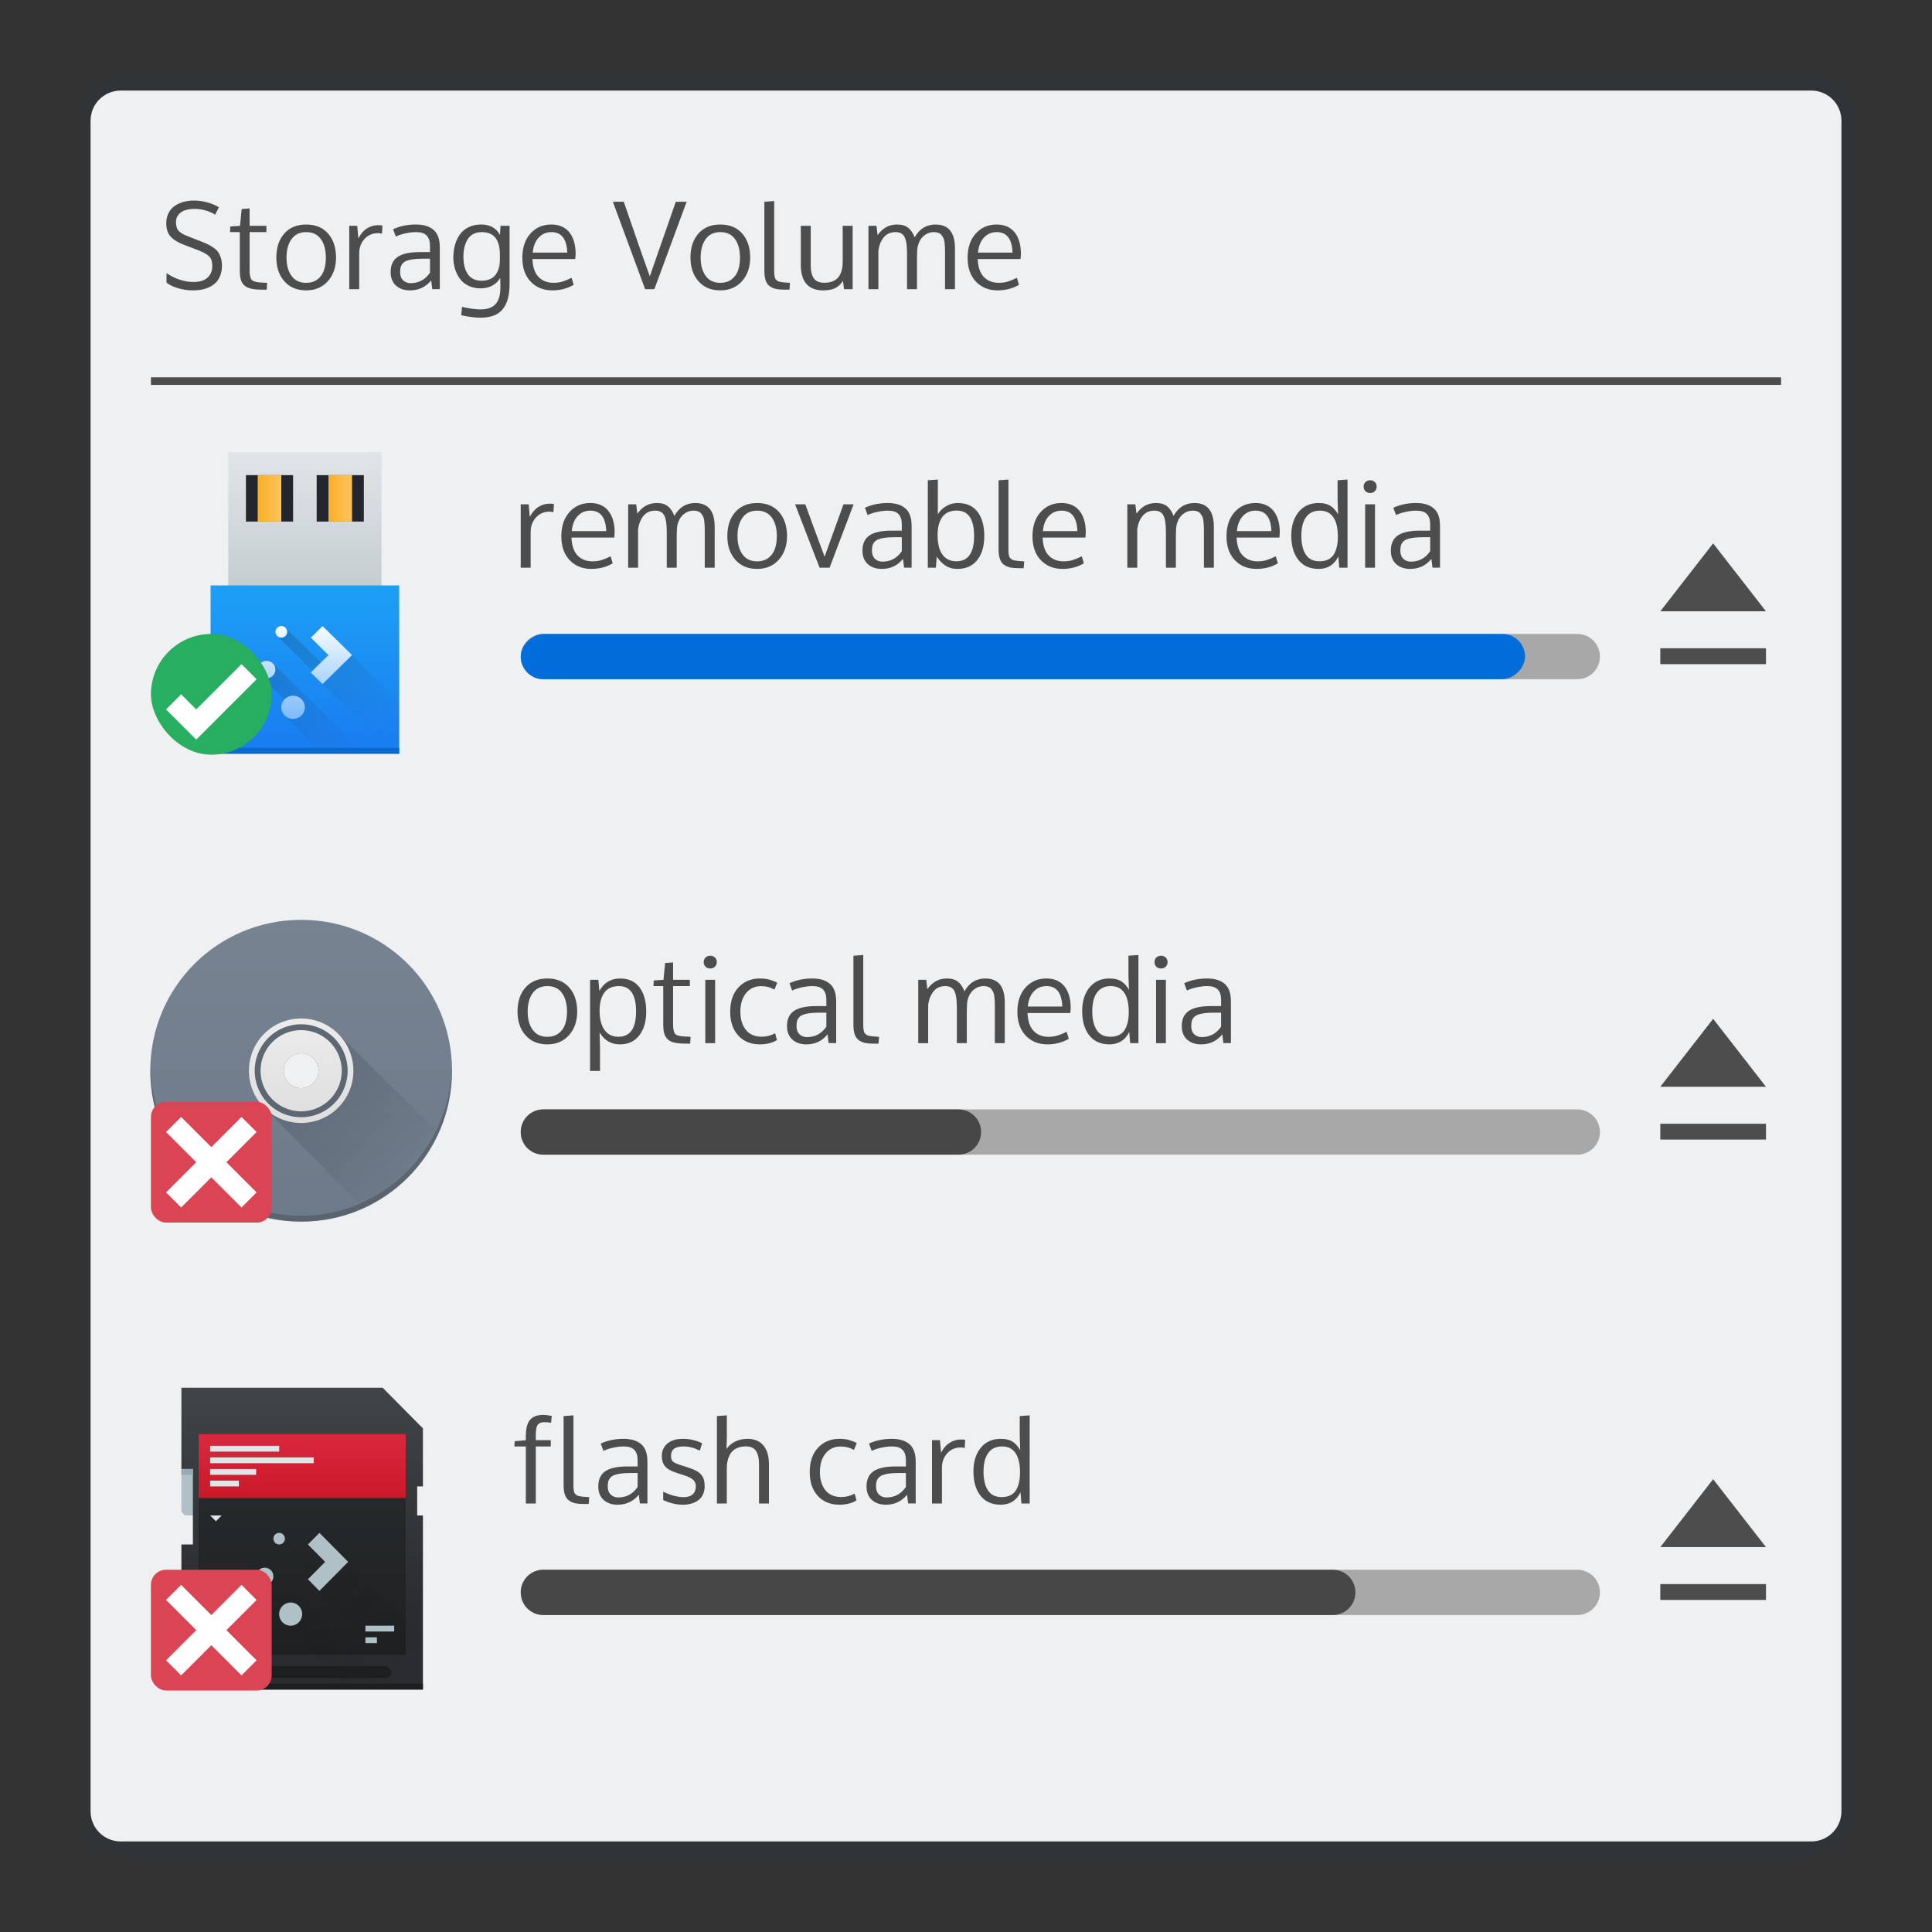 <?xml version="1.0" encoding="UTF-8" standalone="no"?>
<svg
   xmlns:dc="http://purl.org/dc/elements/1.1/"
   xmlns:cc="http://creativecommons.org/ns#"
   xmlns:rdf="http://www.w3.org/1999/02/22-rdf-syntax-ns#"
   xmlns:svg="http://www.w3.org/2000/svg"
   xmlns="http://www.w3.org/2000/svg"
   xmlns:xlink="http://www.w3.org/1999/xlink"
   xmlns:sodipodi="http://sodipodi.sourceforge.net/DTD/sodipodi-0.dtd"
   xmlns:inkscape="http://www.inkscape.org/namespaces/inkscape"
   sodipodi:docname="org.kde.plasma.devicenotifier.svg"
   inkscape:version="1.0.1 (3bc2e813f5, 2020-09-07)"
   version="1.1"
   id="svg2"
   viewBox="0 0 256 256">
  <rect x="0" y="0" width="256" height="256" fill="#333333" stroke="none"/>
  <sodipodi:namedview
     inkscape:document-rotation="0"
     inkscape:current-layer="svg2"
     inkscape:window-maximized="1"
     inkscape:window-y="0"
     inkscape:window-x="0"
     inkscape:cy="114.27366"
     inkscape:cx="69.288995"
     inkscape:zoom="8.1483009"
     showgrid="false"
     id="namedview8"
     inkscape:window-height="1008"
     inkscape:window-width="1920"
     inkscape:pageshadow="2"
     inkscape:pageopacity="0"
     guidetolerance="10"
     gridtolerance="10"
     objecttolerance="10"
     borderopacity="1"
     bordercolor="#666666"
     pagecolor="#ffffff" />
  <defs
     id="defs4">
    <style
       type="text/css"
       id="current-color-scheme">
      .ColorScheme-Text {
        color:#4d4d4d;
      }
      .ColorScheme-Background {
        color:#eff0f1;
      }
      .ColorScheme-Highlight {
        color:#3daee9;
      }
      .ColorScheme-ViewText {
        color:#31363b;
      }
      .ColorScheme-ViewBackground {
        color:#fcfcfc;
      }
      .ColorScheme-ViewHover {
        color:#93cee9;
      }
      .ColorScheme-ViewFocus{
        color:#3daee9;
      }
      .ColorScheme-ButtonText {
        color:#31363b;
      }
      .ColorScheme-ButtonBackground {
        color:#eff0f1;
      }
      .ColorScheme-ButtonHover {
        color:#93cee9;
      }
      .ColorScheme-ButtonFocus{
        color:#3daee9;
      }
      </style>
    <linearGradient
       gradientTransform="matrix(1.027,0,0,1,-394.979,-499.798)"
       gradientUnits="userSpaceOnUse"
       y2="503.798"
       x2="409.571"
       y1="543.798"
       x1="409.571"
       id="linearGradient4158-8"
       xlink:href="#linearGradient4159"
       inkscape:collect="always" />
    <linearGradient
       id="linearGradient4159"
       inkscape:collect="always">
      <stop
         id="stop4161"
         offset="0"
         style="stop-color:#2a2c2f;stop-opacity:1" />
      <stop
         id="stop4163"
         offset="1"
         style="stop-color:#424649;stop-opacity:1" />
    </linearGradient>
    <linearGradient
       inkscape:collect="always"
       xlink:href="#linearGradient4187"
       id="linearGradient4415"
       x1="409.571"
       y1="543.798"
       x2="409.571"
       y2="511.798"
       gradientUnits="userSpaceOnUse" />
    <linearGradient
       inkscape:collect="always"
       id="linearGradient4187">
      <stop
         style="stop-color:#1f2021;stop-opacity:1"
         offset="0"
         id="stop4189" />
      <stop
         style="stop-color:#272b2d;stop-opacity:1"
         offset="1"
         id="stop4191" />
    </linearGradient>
    <linearGradient
       inkscape:collect="always"
       xlink:href="#linearGradient4227-6-3"
       id="linearGradient4521"
       x1="24"
       y1="32"
       x2="48"
       y2="56"
       gradientUnits="userSpaceOnUse" />
    <linearGradient
       id="linearGradient4227-6-3"
       inkscape:collect="always">
      <stop
         id="stop4229-7-5"
         offset="0"
         style="stop-color:#292c2f;stop-opacity:1" />
      <stop
         id="stop4231-53-6"
         offset="1"
         style="stop-color:#000000;stop-opacity:0;" />
    </linearGradient>
    <linearGradient
       inkscape:collect="always"
       xlink:href="#linearGradient4435"
       id="linearGradient4183"
       x1="408.571"
       y1="520.347"
       x2="408.571"
       y2="503.798"
       gradientUnits="userSpaceOnUse" />
    <linearGradient
       id="linearGradient4435"
       inkscape:collect="always">
      <stop
         id="stop4437"
         offset="0"
         style="stop-color:#c61423;stop-opacity:1" />
      <stop
         id="stop4439"
         offset="1"
         style="stop-color:#dc2b41;stop-opacity:1" />
    </linearGradient>
    <linearGradient
       y2="506.798"
       x2="409.571"
       y1="540.798"
       x1="409.571"
       gradientTransform="matrix(1.529,0,0,1.529,-592.821,-769.103)"
       gradientUnits="userSpaceOnUse"
       id="linearGradient3834"
       xlink:href="#linearGradient4300-7"
       inkscape:collect="always" />
    <linearGradient
       id="linearGradient4300-7"
       inkscape:collect="always">
      <stop
         id="stop4302-2"
         offset="0"
         style="stop-color:#6c7a89;stop-opacity:1" />
      <stop
         id="stop4304-4"
         offset="1"
         style="stop-color:#768492;stop-opacity:1" />
    </linearGradient>
    <linearGradient
       gradientTransform="matrix(1.3,0,0,1.3,-499.097,-648.937)"
       gradientUnits="userSpaceOnUse"
       y2="537.798"
       x2="422.571"
       y1="523.798"
       x1="408.572"
       id="linearGradient4372"
       xlink:href="#linearGradient4227-6-3"
       inkscape:collect="always" />
    <linearGradient
       y2="506.798"
       x2="409.571"
       y1="540.798"
       x1="409.571"
       gradientTransform="matrix(0.529,0,0,0.529,-184.303,-245.305)"
       gradientUnits="userSpaceOnUse"
       id="linearGradient3862"
       xlink:href="#linearGradient4351-8"
       inkscape:collect="always" />
    <linearGradient
       id="linearGradient4351-8"
       inkscape:collect="always">
      <stop
         id="stop4353-5"
         offset="0"
         style="stop-color:#dedede;stop-opacity:1" />
      <stop
         id="stop4355-8"
         offset="1"
         style="stop-color:#ececec;stop-opacity:1" />
    </linearGradient>
    <linearGradient
       inkscape:collect="always"
       xlink:href="#linearGradient4303-7-6"
       id="linearGradient4319"
       gradientUnits="userSpaceOnUse"
       gradientTransform="matrix(0.636,0,0,1,144.251,-31)"
       x1="416.96"
       y1="551.798"
       x2="416.96"
       y2="528.798" />
    <linearGradient
       id="linearGradient4303-7-6"
       inkscape:collect="always">
      <stop
         id="stop4305-0-1"
         offset="0"
         style="stop-color:#c6cdd1;stop-opacity:1" />
      <stop
         id="stop4307-6-6"
         offset="1"
         style="stop-color:#e0e5e7;stop-opacity:1" />
    </linearGradient>
    <linearGradient
       gradientTransform="matrix(0.783,0,0,1,83.254,-8)"
       gradientUnits="userSpaceOnUse"
       y2="505.798"
       x2="416.96"
       y1="557.798"
       x1="416.96"
       id="linearGradient4158"
       xlink:href="#linearGradient4143"
       inkscape:collect="always" />
    <linearGradient
       inkscape:collect="always"
       id="linearGradient4143">
      <stop
         style="stop-color:#197cf1;stop-opacity:1"
         offset="0"
         id="stop4145" />
      <stop
         style="stop-color:#20bcfa;stop-opacity:1"
         offset="1"
         id="stop4147" />
    </linearGradient>
    <linearGradient
       inkscape:collect="always"
       xlink:href="#linearGradient4400"
       id="linearGradient4231"
       x1="14"
       y1="14"
       x2="34"
       y2="34"
       gradientUnits="userSpaceOnUse"
       gradientTransform="translate(10,22)" />
    <linearGradient
       inkscape:collect="always"
       id="linearGradient4400">
      <stop
         style="stop-color:#020303;stop-opacity:1"
         offset="0"
         id="stop4402" />
      <stop
         style="stop-color:#424649;stop-opacity:0"
         offset="1"
         id="stop4404" />
    </linearGradient>
    <linearGradient
       inkscape:collect="always"
       xlink:href="#linearGradient4290"
       id="linearGradient4301"
       x1="32"
       y1="52"
       x2="32"
       y2="36"
       gradientUnits="userSpaceOnUse" />
    <linearGradient
       id="linearGradient4290"
       inkscape:collect="always">
      <stop
         id="stop4292"
         offset="0"
         style="stop-color:#7cbaf8;stop-opacity:1" />
      <stop
         id="stop4294"
         offset="1"
         style="stop-color:#f4fcff;stop-opacity:1" />
    </linearGradient>
    <linearGradient
       inkscape:collect="always"
       xlink:href="#linearGradient4143-8"
       id="linearGradient4371"
       x1="398.571"
       y1="521.798"
       x2="400.571"
       y2="521.798"
       gradientUnits="userSpaceOnUse"
       gradientTransform="matrix(2,0,0,2,-396.571,-537.798)" />
    <linearGradient
       id="linearGradient4143-8"
       inkscape:collect="always">
      <stop
         id="stop4145-7"
         offset="0"
         style="stop-color:#faae2a;stop-opacity:1" />
      <stop
         id="stop4147-4"
         offset="1"
         style="stop-color:#ffc35a;stop-opacity:1" />
    </linearGradient>
    <linearGradient
       inkscape:collect="always"
       xlink:href="#linearGradient4143-8"
       id="linearGradient4375"
       gradientUnits="userSpaceOnUse"
       x1="398.571"
       y1="521.798"
       x2="400.571"
       y2="521.798"
       gradientTransform="matrix(2,0,0,2,-384.571,-537.798)" />
  </defs>
  <path
     id="rect4240"
     class="ColorScheme-ButtonText"
     d="m 16,10 224,0 c 3.324,0 6,2.676 6,6 l 0,224 c 0,3.324 -2.676,6 -6,6 l -224,0 c -3.324,0 -6,-2.676 -6,-6 L 10,16 c 0,-3.324 2.676,-6 6,-6 z"
     style="fill:currentColor;fill-opacity:0.5;stroke:none" />
  <path
     id="rect4238"
     class="ColorScheme-Background"
     d="m 16,12 224,0 c 2.216,0 4,1.784 4,4 l 0,224 c 0,2.216 -1.784,4 -4,4 l -224,0 c -2.216,0 -4,-1.784 -4,-4 L 12,16 c 0,-2.216 1.784,-4 4,-4 z"
     style="fill:currentColor;fill-opacity:1;stroke:none" />
  <path
     id="path5350"
     d="m 25.713,26.576 c -0.497,0 -0.96,0.057 -1.389,0.174 -0.428,0.116 -0.817,0.293 -1.166,0.531 -0.349,0.233 -0.623,0.549 -0.824,0.945 -0.201,0.397 -0.303,0.85 -0.303,1.363 0,0.746 0.194,1.333 0.58,1.762 0.386,0.423 0.971,0.784 1.754,1.08 l 1.889,0.721 c 0.741,0.286 1.236,0.569 1.49,0.85 0.259,0.275 0.389,0.691 0.389,1.246 0,0.481 -0.115,0.885 -0.348,1.213 -0.227,0.323 -0.524,0.556 -0.889,0.699 -0.365,0.138 -0.788,0.207 -1.27,0.207 -0.592,0 -1.21,-0.107 -1.85,-0.318 -0.635,-0.212 -1.205,-0.5 -1.713,-0.865 l 0,1.254 c 0.328,0.291 0.821,0.537 1.482,0.738 0.661,0.201 1.346,0.301 2.055,0.301 0.397,0 0.773,-0.035 1.127,-0.104 0.36,-0.069 0.706,-0.181 1.039,-0.34 0.333,-0.164 0.619,-0.368 0.857,-0.611 0.238,-0.243 0.429,-0.555 0.572,-0.936 0.143,-0.381 0.213,-0.811 0.213,-1.287 0,-0.386 -0.047,-0.73 -0.143,-1.031 -0.095,-0.302 -0.215,-0.555 -0.357,-0.762 -0.143,-0.206 -0.345,-0.398 -0.609,-0.578 -0.259,-0.185 -0.511,-0.337 -0.754,-0.453 -0.238,-0.116 -0.549,-0.248 -0.93,-0.396 L 24.793,31.264 c -0.555,-0.217 -0.941,-0.454 -1.158,-0.713 -0.212,-0.264 -0.318,-0.64 -0.318,-1.127 0,-0.397 0.117,-0.73 0.35,-1 0.233,-0.27 0.526,-0.459 0.881,-0.57 0.354,-0.116 0.76,-0.176 1.215,-0.176 0.492,0 0.983,0.07 1.475,0.207 0.497,0.138 0.918,0.324 1.262,0.562 l 0.508,-0.982 C 28.551,27.184 28.033,26.966 27.451,26.812 26.875,26.654 26.295,26.576 25.713,26.576 Z m 76.871,0.062 -1.301,0.096 0,9.18 c 0,0.503 0.058,0.921 0.174,1.254 0.116,0.328 0.296,0.579 0.539,0.754 0.243,0.175 0.519,0.296 0.826,0.365 0.312,0.063 0.698,0.096 1.158,0.096 l 0.627,0 0.07,-0.906 -0.357,-0.023 c -0.227,-0.016 -0.404,-0.028 -0.531,-0.039 -0.127,-0.016 -0.264,-0.038 -0.412,-0.064 -0.143,-0.032 -0.252,-0.067 -0.326,-0.109 -0.069,-0.048 -0.139,-0.107 -0.213,-0.176 -0.074,-0.069 -0.128,-0.156 -0.16,-0.262 -0.026,-0.106 -0.049,-0.228 -0.07,-0.365 -0.016,-0.138 -0.023,-0.304 -0.023,-0.5 l 0,-9.299 z m -21.377,0.096 4.277,11.584 1.223,0 4.275,-11.584 -1.436,0 c -0.164,0.465 -0.667,1.909 -1.508,4.332 -0.836,2.417 -1.481,4.267 -1.936,5.547 C 85.754,35.645 85.386,34.613 85,33.518 84.619,32.417 84.196,31.195 83.73,29.852 83.265,28.503 82.906,27.464 82.652,26.734 l -1.445,0 z m -48.131,0.889 -1.055,0.078 -0.215,2.223 -1.293,0.088 -0.031,0.744 1.293,0 0,5.047 c 0,0.513 0.045,0.929 0.135,1.246 0.09,0.317 0.252,0.579 0.484,0.785 0.238,0.206 0.544,0.35 0.92,0.43 0.376,0.079 0.868,0.119 1.477,0.119 l 0.547,0 0.064,-0.906 -0.668,-0.031 C 34.031,37.419 33.58,37.309 33.379,37.113 33.178,36.912 33.076,36.475 33.076,35.803 l 0,-5.047 2.223,0 0,-0.832 -2.223,0 0,-2.301 z m 7.49,2.127 c -1.233,0 -2.201,0.401 -2.904,1.205 -0.698,0.799 -1.047,1.857 -1.047,3.174 0,1.285 0.356,2.333 1.064,3.143 0.709,0.804 1.67,1.205 2.887,1.205 1.19,0 2.148,-0.404 2.873,-1.213 0.725,-0.815 1.086,-1.86 1.086,-3.135 0,-1.317 -0.349,-2.375 -1.047,-3.174 -0.698,-0.804 -1.669,-1.205 -2.912,-1.205 z m 14.553,0 c -1.121,0 -2.132,0.207 -3.031,0.625 l 0.357,0.969 c 0.386,-0.185 0.824,-0.327 1.316,-0.428 0.492,-0.106 0.952,-0.16 1.381,-0.16 0.635,0 1.098,0.152 1.389,0.453 0.296,0.302 0.445,0.759 0.445,1.373 l 0,0.824 -1.342,0 c -1.349,0 -2.332,0.214 -2.951,0.643 -0.614,0.423 -0.922,1.09 -0.922,2 0,0.762 0.234,1.357 0.699,1.785 0.471,0.428 1.093,0.643 1.865,0.643 1.153,0 2.089,-0.441 2.809,-1.324 l 0.143,1.158 1,0 0,-5.539 c 0,-1.069 -0.276,-1.838 -0.826,-2.309 -0.545,-0.476 -1.322,-0.713 -2.332,-0.713 z m 8.648,0 c -0.624,0 -1.177,0.115 -1.658,0.348 -0.481,0.227 -0.867,0.546 -1.158,0.953 -0.291,0.407 -0.51,0.87 -0.658,1.389 -0.148,0.513 -0.223,1.071 -0.223,1.674 10e-7,0.529 0.072,1.032 0.215,1.508 0.148,0.476 0.362,0.909 0.643,1.301 0.28,0.391 0.656,0.703 1.127,0.936 0.476,0.233 1.012,0.35 1.609,0.35 0.619,0 1.149,-0.124 1.588,-0.373 0.444,-0.249 0.788,-0.59 1.031,-1.023 l 0.023,0.984 0,0.23 c 0,1.053 -0.217,1.812 -0.65,2.277 -0.428,0.466 -1.093,0.697 -1.992,0.697 -0.661,0 -1.475,-0.114 -2.443,-0.342 l -0.104,1.111 c 0.952,0.217 1.801,0.326 2.547,0.326 1.37,0 2.353,-0.376 2.951,-1.127 0.603,-0.746 0.906,-1.851 0.906,-3.316 l 0,-7.729 -1.199,0 -0.078,1.205 c -0.503,-0.92 -1.329,-1.379 -2.477,-1.379 z m 9.268,0 c -1.111,0 -2.027,0.399 -2.746,1.197 -0.719,0.799 -1.078,1.869 -1.078,3.213 -10e-7,1.328 0.368,2.381 1.104,3.158 0.735,0.772 1.691,1.158 2.871,1.158 1.058,0 2.002,-0.246 2.832,-0.738 l -0.277,-0.928 c -0.444,0.222 -0.845,0.389 -1.205,0.5 -0.36,0.111 -0.76,0.166 -1.199,0.166 -0.809,0 -1.464,-0.256 -1.967,-0.77 -0.503,-0.518 -0.776,-1.31 -0.818,-2.379 l 5.674,0 0.049,-0.668 c 0,-1.227 -0.279,-2.183 -0.834,-2.871 -0.55,-0.693 -1.352,-1.039 -2.404,-1.039 z m 22.408,0 c -1.233,0 -2.201,0.401 -2.904,1.205 -0.698,0.799 -1.049,1.857 -1.049,3.174 0,1.285 0.356,2.333 1.064,3.143 0.709,0.804 1.672,1.205 2.889,1.205 1.19,0 2.146,-0.404 2.871,-1.213 0.725,-0.815 1.088,-1.86 1.088,-3.135 0,-1.317 -0.351,-2.375 -1.049,-3.174 -0.698,-0.804 -1.667,-1.205 -2.91,-1.205 z m 23.43,0 c -1.074,0 -1.935,0.471 -2.586,1.412 l -0.152,-1.238 -1.062,0 0,8.395 1.316,0 0,-5.117 c 0.111,-0.735 0.355,-1.325 0.73,-1.77 0.381,-0.45 0.894,-0.676 1.539,-0.676 0.587,0 0.99,0.221 1.207,0.66 0.217,0.434 0.324,1.163 0.324,2.189 l 0,4.713 1.318,0 0,-4.309 c 0.016,-0.73 0.044,-1.166 0.086,-1.309 0.143,-0.629 0.414,-1.112 0.811,-1.445 0.397,-0.333 0.85,-0.5 1.357,-0.5 0.227,0 0.424,0.035 0.594,0.104 0.175,0.063 0.312,0.165 0.412,0.303 0.106,0.138 0.19,0.277 0.254,0.42 0.064,0.138 0.11,0.319 0.137,0.547 0.026,0.227 0.042,0.421 0.047,0.58 0.011,0.153 0.016,0.357 0.016,0.611 l 0,4.998 1.316,0 0,-5.412 c 0,-2.105 -0.856,-3.156 -2.57,-3.156 -1.217,0 -2.14,0.568 -2.77,1.705 -0.196,-0.534 -0.472,-0.952 -0.832,-1.254 -0.36,-0.302 -0.857,-0.451 -1.492,-0.451 z m 13.164,0 c -1.111,0 -2.027,0.399 -2.746,1.197 -0.719,0.799 -1.078,1.869 -1.078,3.213 0,1.328 0.366,2.381 1.102,3.158 0.735,0.772 1.693,1.158 2.873,1.158 1.058,0 2.002,-0.246 2.832,-0.738 l -0.277,-0.928 c -0.444,0.222 -0.845,0.389 -1.205,0.5 -0.36,0.111 -0.76,0.166 -1.199,0.166 -0.809,0 -1.464,-0.256 -1.967,-0.77 -0.502,-0.518 -0.776,-1.31 -0.818,-2.379 l 5.674,0 0.047,-0.668 c 0,-1.227 -0.277,-2.183 -0.832,-2.871 -0.55,-0.693 -1.352,-1.039 -2.404,-1.039 z m -81.949,0.086 c -0.508,0 -0.991,0.144 -1.451,0.43 -0.455,0.28 -0.841,0.721 -1.158,1.324 l -0.143,-1.666 -1.057,0 0,8.395 1.318,0 0,-4.752 c 0,-0.746 0.232,-1.378 0.697,-1.896 0.471,-0.518 1.066,-0.777 1.785,-0.777 0.148,0 0.327,0.02 0.539,0.062 l 0.057,-1.078 c -0.153,-0.026 -0.35,-0.041 -0.588,-0.041 z m 56.02,0.088 0,5.125 c 0,1.137 0.247,1.996 0.744,2.572 0.503,0.571 1.242,0.855 2.215,0.855 0.688,0 1.23,-0.102 1.627,-0.309 0.402,-0.212 0.738,-0.53 1.008,-0.953 l 0.135,1.104 1.143,0 0,-8.395 -1.318,0 0,4.713 c 0,0.333 -0.023,0.637 -0.07,0.912 -0.048,0.275 -0.13,0.534 -0.246,0.777 -0.116,0.243 -0.268,0.447 -0.453,0.611 -0.18,0.164 -0.412,0.293 -0.697,0.389 -0.28,0.095 -0.604,0.143 -0.969,0.143 -0.645,0 -1.108,-0.192 -1.389,-0.578 -0.275,-0.386 -0.412,-0.953 -0.412,-1.699 l 0,-5.268 -1.316,0 z m -65.541,0.832 c 0.862,0 1.514,0.311 1.953,0.93 0.439,0.614 0.658,1.433 0.658,2.459 0,0.656 -0.09,1.231 -0.27,1.723 -0.18,0.487 -0.471,0.878 -0.873,1.174 -0.397,0.291 -0.887,0.436 -1.469,0.436 -0.846,0 -1.491,-0.306 -1.936,-0.92 -0.444,-0.614 -0.666,-1.42 -0.666,-2.42 0,-1.021 0.222,-1.838 0.666,-2.451 0.444,-0.619 1.089,-0.93 1.936,-0.93 z m 23.266,0 c 1.603,0 2.402,0.99 2.402,2.969 l 0,0.705 c 0,0.381 -0.042,0.731 -0.127,1.049 -0.085,0.317 -0.219,0.611 -0.404,0.881 -0.18,0.264 -0.431,0.469 -0.754,0.617 -0.323,0.148 -0.704,0.223 -1.143,0.223 -0.444,0 -0.83,-0.09 -1.158,-0.27 -0.323,-0.18 -0.572,-0.424 -0.746,-0.73 -0.175,-0.312 -0.302,-0.646 -0.381,-1 -0.079,-0.354 -0.119,-0.738 -0.119,-1.15 0,-0.434 0.04,-0.835 0.119,-1.205 0.085,-0.376 0.214,-0.724 0.389,-1.047 0.18,-0.323 0.431,-0.577 0.754,-0.762 0.328,-0.185 0.718,-0.279 1.168,-0.279 z m 9.234,0 c 1.333,0 2.032,0.906 2.096,2.715 l -4.57,0 c 0.074,-0.836 0.333,-1.498 0.777,-1.984 0.45,-0.487 1.015,-0.73 1.697,-0.73 z m 22.377,0 c 0.862,0 1.512,0.311 1.951,0.93 0.439,0.614 0.658,1.433 0.658,2.459 0,0.656 -0.09,1.231 -0.27,1.723 -0.18,0.487 -0.471,0.878 -0.873,1.174 -0.397,0.291 -0.885,0.436 -1.467,0.436 -0.846,0 -1.493,-0.306 -1.938,-0.92 -0.444,-0.614 -0.666,-1.42 -0.666,-2.42 0,-1.021 0.222,-1.838 0.666,-2.451 0.444,-0.619 1.091,-0.93 1.938,-0.93 z m 36.625,0 c 1.333,0 2.032,0.906 2.096,2.715 l -4.572,0 c 0.074,-0.836 0.335,-1.498 0.779,-1.984 0.45,-0.487 1.015,-0.73 1.697,-0.73 z m -76.1,3.523 1.008,0 0,1.85 c -0.629,0.926 -1.488,1.389 -2.572,1.389 -0.397,0 -0.728,-0.127 -0.992,-0.381 -0.264,-0.254 -0.396,-0.615 -0.396,-1.08 0,-0.259 0.025,-0.476 0.072,-0.65 0.048,-0.18 0.135,-0.344 0.262,-0.492 0.127,-0.153 0.301,-0.273 0.523,-0.357 0.222,-0.09 0.506,-0.157 0.85,-0.205 0.344,-0.048 0.759,-0.072 1.246,-0.072 z M 20,50 l 0,1 216,0 0,-1 -216,0 z m 104.271,13.543 -1.332,0.096 0,11.584 1.07,0 0.119,-1.475 c 0.286,0.471 0.656,0.862 1.111,1.174 0.455,0.307 0.992,0.461 1.611,0.461 1.148,0 2.027,-0.393 2.641,-1.176 0.619,-0.783 0.93,-1.841 0.93,-3.174 0,-1.354 -0.296,-2.422 -0.889,-3.205 -0.592,-0.783 -1.466,-1.174 -2.619,-1.174 -0.566,0 -1.076,0.135 -1.531,0.404 -0.45,0.264 -0.823,0.621 -1.119,1.07 l 0.008,-1.459 0,-3.127 z m 9.348,0 -1.301,0.096 0,9.18 c 0,0.503 0.057,0.921 0.174,1.254 0.116,0.328 0.296,0.579 0.539,0.754 0.243,0.175 0.519,0.296 0.826,0.365 0.312,0.063 0.698,0.096 1.158,0.096 l 0.627,0 0.07,-0.904 -0.355,-0.025 c -0.227,-0.016 -0.406,-0.028 -0.533,-0.039 -0.127,-0.016 -0.264,-0.036 -0.412,-0.062 -0.143,-0.032 -0.25,-0.069 -0.324,-0.111 -0.069,-0.048 -0.141,-0.107 -0.215,-0.176 -0.074,-0.069 -0.126,-0.156 -0.158,-0.262 -0.026,-0.106 -0.051,-0.228 -0.072,-0.365 -0.016,-0.138 -0.023,-0.302 -0.023,-0.498 l 0,-9.301 z m 44.934,0 -1.316,0.096 0,2.611 0.062,1.912 c -0.127,-0.233 -0.261,-0.432 -0.404,-0.596 -0.138,-0.169 -0.307,-0.326 -0.508,-0.469 -0.201,-0.148 -0.442,-0.258 -0.723,-0.332 -0.28,-0.074 -0.597,-0.111 -0.951,-0.111 -1.111,0 -1.992,0.396 -2.643,1.189 -0.645,0.793 -0.969,1.834 -0.969,3.119 0,1.354 0.313,2.43 0.938,3.229 0.629,0.793 1.523,1.191 2.682,1.191 1.201,0 2.072,-0.548 2.617,-1.643 l 0.119,1.482 1.096,0 0,-11.68 z m 3,0.096 c -0.254,0 -0.463,0.08 -0.627,0.238 -0.159,0.153 -0.238,0.355 -0.238,0.604 0,0.249 0.08,0.451 0.238,0.609 0.164,0.159 0.373,0.238 0.627,0.238 0.249,0 0.453,-0.08 0.617,-0.238 0.164,-0.159 0.246,-0.361 0.246,-0.609 0,-0.249 -0.082,-0.45 -0.246,-0.604 -0.159,-0.159 -0.363,-0.238 -0.617,-0.238 z M 78.205,66.654 c -1.111,0 -2.027,0.399 -2.746,1.197 -0.719,0.799 -1.08,1.871 -1.08,3.215 0,1.328 0.368,2.379 1.104,3.156 0.735,0.772 1.693,1.16 2.873,1.16 1.058,0 2.002,-0.246 2.832,-0.738 l -0.277,-0.93 c -0.444,0.222 -0.847,0.389 -1.207,0.5 -0.36,0.111 -0.758,0.168 -1.197,0.168 -0.809,0 -1.466,-0.256 -1.969,-0.77 -0.503,-0.518 -0.774,-1.312 -0.816,-2.381 l 5.674,0 0.047,-0.666 c 0,-1.227 -0.279,-2.185 -0.834,-2.873 -0.55,-0.693 -1.35,-1.039 -2.402,-1.039 z m 8.83,0 c -1.074,0 -1.935,0.471 -2.586,1.412 l -0.15,-1.238 -1.064,0 0,8.395 1.316,0 0,-5.117 c 0.111,-0.735 0.355,-1.325 0.73,-1.77 0.381,-0.45 0.894,-0.674 1.539,-0.674 0.587,0 0.99,0.219 1.207,0.658 0.217,0.434 0.324,1.163 0.324,2.189 l 0,4.713 1.318,0 0,-4.309 c 0.016,-0.73 0.044,-1.166 0.086,-1.309 0.143,-0.629 0.414,-1.11 0.811,-1.443 0.397,-0.333 0.85,-0.5 1.357,-0.5 0.227,0 0.424,0.035 0.594,0.104 0.175,0.063 0.312,0.163 0.412,0.301 0.106,0.138 0.19,0.277 0.254,0.42 0.063,0.138 0.11,0.321 0.137,0.549 0.026,0.227 0.042,0.419 0.047,0.578 0.011,0.153 0.016,0.357 0.016,0.611 l 0,4.998 1.316,0 0,-5.41 c 0,-2.105 -0.856,-3.158 -2.57,-3.158 -1.217,0 -2.14,0.568 -2.77,1.705 -0.196,-0.534 -0.472,-0.952 -0.832,-1.254 -0.36,-0.302 -0.857,-0.451 -1.492,-0.451 z m 13.291,0 c -1.232,0 -2.201,0.401 -2.904,1.205 -0.698,0.799 -1.047,1.857 -1.047,3.174 0,1.285 0.354,2.333 1.062,3.143 0.709,0.804 1.672,1.207 2.889,1.207 1.19,0 2.146,-0.406 2.871,-1.215 0.725,-0.815 1.088,-1.86 1.088,-3.135 0,-1.317 -0.349,-2.375 -1.047,-3.174 -0.698,-0.804 -1.669,-1.205 -2.912,-1.205 z m 17.312,0 c -1.121,0 -2.132,0.209 -3.031,0.627 l 0.357,0.967 c 0.386,-0.185 0.824,-0.327 1.316,-0.428 0.492,-0.106 0.952,-0.158 1.381,-0.158 0.635,0 1.098,0.15 1.389,0.451 0.296,0.302 0.445,0.759 0.445,1.373 l 0,0.826 -1.342,0 c -1.349,0 -2.332,0.214 -2.951,0.643 -0.614,0.423 -0.92,1.088 -0.92,1.998 0,0.762 0.232,1.357 0.697,1.785 0.471,0.428 1.093,0.645 1.865,0.645 1.153,0 2.089,-0.443 2.809,-1.326 l 0.143,1.158 1,0 0,-5.537 c -1e-5,-1.069 -0.274,-1.84 -0.824,-2.311 -0.545,-0.476 -1.324,-0.713 -2.334,-0.713 z m 22.994,0 c -1.111,0 -2.025,0.399 -2.744,1.197 -0.719,0.799 -1.08,1.871 -1.08,3.215 0,1.328 0.368,2.379 1.104,3.156 0.735,0.772 1.691,1.16 2.871,1.16 1.058,0 2.003,-0.246 2.834,-0.738 l -0.277,-0.93 c -0.444,0.222 -0.847,0.389 -1.207,0.5 -0.36,0.111 -0.758,0.168 -1.197,0.168 -0.809,0 -1.466,-0.256 -1.969,-0.77 -0.503,-0.518 -0.774,-1.312 -0.816,-2.381 l 5.672,0 0.049,-0.666 c 0,-1.227 -0.279,-2.185 -0.834,-2.873 -0.55,-0.693 -1.352,-1.039 -2.404,-1.039 z m 12.545,0 c -1.074,0 -1.935,0.471 -2.586,1.412 l -0.15,-1.238 -1.064,0 0,8.395 1.316,0 0,-5.117 c 0.111,-0.735 0.355,-1.325 0.73,-1.77 0.381,-0.45 0.894,-0.674 1.539,-0.674 0.587,0 0.99,0.219 1.207,0.658 0.217,0.434 0.324,1.163 0.324,2.189 l 0,4.713 1.318,0 0,-4.309 c 0.016,-0.73 0.044,-1.166 0.086,-1.309 0.143,-0.629 0.414,-1.11 0.811,-1.443 0.397,-0.333 0.85,-0.5 1.357,-0.5 0.227,0 0.424,0.035 0.594,0.104 0.175,0.063 0.312,0.163 0.412,0.301 0.106,0.138 0.19,0.277 0.254,0.42 0.064,0.138 0.11,0.321 0.137,0.549 0.026,0.227 0.042,0.419 0.047,0.578 0.011,0.153 0.016,0.357 0.016,0.611 l 0,4.998 1.316,0 0,-5.41 c 0,-2.105 -0.856,-3.158 -2.57,-3.158 -1.217,0 -2.14,0.568 -2.77,1.705 -0.196,-0.534 -0.472,-0.952 -0.832,-1.254 -0.36,-0.302 -0.857,-0.451 -1.492,-0.451 z m 13.164,0 c -1.111,0 -2.027,0.399 -2.746,1.197 -0.719,0.799 -1.078,1.871 -1.078,3.215 0,1.328 0.366,2.379 1.102,3.156 0.735,0.772 1.693,1.16 2.873,1.16 1.058,0 2.002,-0.246 2.832,-0.738 l -0.277,-0.93 c -0.444,0.222 -0.845,0.389 -1.205,0.5 -0.36,0.111 -0.76,0.168 -1.199,0.168 -0.809,0 -1.464,-0.256 -1.967,-0.77 -0.503,-0.518 -0.776,-1.312 -0.818,-2.381 l 5.674,0 0.047,-0.666 c 0,-1.227 -0.277,-2.185 -0.832,-2.873 -0.55,-0.693 -1.352,-1.039 -2.404,-1.039 z m 21.312,0 c -1.121,0 -2.132,0.209 -3.031,0.627 l 0.357,0.967 c 0.386,-0.185 0.824,-0.327 1.316,-0.428 0.492,-0.106 0.952,-0.158 1.381,-0.158 0.635,0 1.098,0.15 1.389,0.451 0.296,0.302 0.443,0.759 0.443,1.373 l 0,0.826 -1.34,0 c -1.349,0 -2.334,0.214 -2.953,0.643 -0.614,0.423 -0.92,1.088 -0.92,1.998 -10e-6,0.762 0.234,1.357 0.699,1.785 0.471,0.428 1.091,0.645 1.863,0.645 1.153,0 2.091,-0.443 2.811,-1.326 l 0.143,1.158 0.998,0 0,-5.537 c 0,-1.069 -0.274,-1.84 -0.824,-2.311 -0.545,-0.476 -1.322,-0.713 -2.332,-0.713 z m -114.846,0.086 c -0.508,0 -0.991,0.144 -1.451,0.43 -0.455,0.28 -0.843,0.721 -1.16,1.324 l -0.143,-1.666 -1.055,0 0,8.395 1.316,0 0,-4.752 c 0,-0.746 0.234,-1.378 0.699,-1.896 0.471,-0.518 1.066,-0.777 1.785,-0.777 0.148,0 0.327,0.02 0.539,0.062 l 0.057,-1.078 c -0.153,-0.026 -0.35,-0.041 -0.588,-0.041 z m 32.547,0.088 3.246,8.395 1.324,0 3.182,-8.395 -1.34,0 c -0.275,0.772 -0.693,1.927 -1.254,3.467 -0.555,1.539 -0.971,2.696 -1.246,3.469 -0.344,-0.91 -0.842,-2.249 -1.492,-4.016 -0.645,-1.767 -1.002,-2.74 -1.07,-2.92 l -1.35,0 z m 75.537,0 0,8.395 1.303,0 0,-8.395 -1.303,0 z m -54.105,0.826 c 1.523,0 2.285,1.125 2.285,3.379 0,2.227 -0.782,3.342 -2.348,3.342 -0.793,0 -1.408,-0.294 -1.842,-0.881 -0.428,-0.587 -0.643,-1.453 -0.643,-2.596 0,-1.021 0.207,-1.817 0.619,-2.389 0.418,-0.571 1.06,-0.855 1.928,-0.855 z m -48.551,0.008 c 1.333,0 2.03,0.904 2.094,2.713 l -4.57,0 c 0.074,-0.836 0.333,-1.498 0.777,-1.984 0.45,-0.487 1.017,-0.729 1.699,-0.729 z m 22.09,0 c 0.862,0 1.512,0.309 1.951,0.928 0.439,0.614 0.658,1.433 0.658,2.459 0,0.656 -0.09,1.231 -0.27,1.723 -0.18,0.487 -0.471,0.878 -0.873,1.174 -0.397,0.291 -0.885,0.438 -1.467,0.438 -0.846,0 -1.493,-0.308 -1.937,-0.922 -0.444,-0.614 -0.666,-1.42 -0.666,-2.42 0,-1.021 0.222,-1.838 0.666,-2.451 0.444,-0.619 1.091,-0.928 1.937,-0.928 z m 40.34,0 c 1.333,0 2.03,0.904 2.094,2.713 l -4.57,0 c 0.074,-0.836 0.333,-1.498 0.777,-1.984 0.45,-0.487 1.017,-0.729 1.699,-0.729 z m 25.707,0 c 1.333,0 2.03,0.904 2.094,2.713 l -4.57,0 c 0.074,-0.836 0.335,-1.498 0.779,-1.984 0.45,-0.487 1.015,-0.729 1.697,-0.729 z m 8.529,0 c 0.783,0 1.373,0.291 1.77,0.873 0.402,0.582 0.604,1.441 0.604,2.578 -0.005,1.042 -0.199,1.846 -0.58,2.412 -0.381,0.566 -1.001,0.85 -1.863,0.85 -0.82,0 -1.427,-0.303 -1.818,-0.906 -0.386,-0.603 -0.578,-1.43 -0.578,-2.482 0,-1.058 0.207,-1.875 0.619,-2.451 0.413,-0.582 1.028,-0.873 1.848,-0.873 z m -56.414,3.521 1.008,0 0,1.85 c -0.629,0.925 -1.487,1.388 -2.57,1.389 0,0 -0.002,0 -0.002,0 -0.396,-4.31e-4 -0.726,-0.127 -0.99,-0.381 -0.264,-0.254 -0.396,-0.615 -0.396,-1.08 0,-0.259 0.023,-0.476 0.07,-0.65 0.048,-0.18 0.135,-0.344 0.262,-0.492 0.127,-0.153 0.301,-0.271 0.523,-0.355 0.222,-0.09 0.506,-0.159 0.85,-0.207 0.344,-0.048 0.759,-0.072 1.246,-0.072 z m 70.014,0 1.008,0 0,1.85 c -0.629,0.926 -1.486,1.389 -2.57,1.389 -0.397,0 -0.728,-0.127 -0.992,-0.381 -0.264,-0.254 -0.396,-0.615 -0.396,-1.08 0,-0.259 0.025,-0.476 0.072,-0.65 0.048,-0.18 0.135,-0.344 0.262,-0.492 0.127,-0.153 0.301,-0.271 0.523,-0.355 0.222,-0.09 0.506,-0.159 0.85,-0.207 0.344,-0.048 0.757,-0.072 1.244,-0.072 z M 227,72 l -7,9 14,0 -7,-9 z m -7,13.9 0,2.1 14,0 0,-2.1 -14,0 z m -105.615,40.643 -1.301,0.096 0,9.18 c 0,0.503 0.059,0.921 0.176,1.254 0.116,0.328 0.296,0.579 0.539,0.754 0.243,0.175 0.517,0.296 0.824,0.365 0.312,0.063 0.699,0.096 1.158,0.096 l 0.002,0 0.625,0 0.072,-0.904 -0.357,-0.025 c -0.227,-0.016 -0.404,-0.029 -0.531,-0.039 -0.127,-0.016 -0.264,-0.036 -0.412,-0.062 -0.143,-0.032 -0.252,-0.069 -0.326,-0.111 -0.069,-0.048 -0.141,-0.107 -0.215,-0.176 -0.074,-0.069 -0.126,-0.156 -0.158,-0.262 -0.026,-0.106 -0.049,-0.228 -0.07,-0.365 -0.016,-0.138 -0.025,-0.302 -0.025,-0.498 l 0,-9.301 z m 36.461,0 -1.318,0.096 0,2.611 0.065,1.912 c -0.127,-0.233 -0.261,-0.432 -0.404,-0.596 -0.138,-0.169 -0.307,-0.326 -0.508,-0.469 -0.201,-0.148 -0.442,-0.258 -0.723,-0.332 -0.28,-0.074 -0.599,-0.111 -0.953,-0.111 -1.111,0 -1.99,0.396 -2.641,1.189 -0.645,0.793 -0.969,1.834 -0.969,3.119 0,1.354 0.311,2.43 0.936,3.229 0.629,0.793 1.523,1.191 2.682,1.191 1.201,0 2.074,-0.548 2.619,-1.643 l 0.119,1.482 1.096,0 0,-11.68 z m -56.732,0.096 c -0.254,0 -0.463,0.08 -0.627,0.238 -0.159,0.153 -0.238,0.355 -0.238,0.604 0,0.249 0.08,0.451 0.238,0.609 0.164,0.159 0.373,0.238 0.627,0.238 0.249,0 0.455,-0.08 0.619,-0.238 0.164,-0.159 0.246,-0.361 0.246,-0.609 0,-0.249 -0.082,-0.45 -0.246,-0.604 -0.159,-0.159 -0.365,-0.238 -0.619,-0.238 z m 59.73,0 c -0.254,0 -0.463,0.08 -0.627,0.238 -0.159,0.153 -0.238,0.355 -0.238,0.604 0,0.249 0.08,0.451 0.238,0.609 0.164,0.159 0.373,0.238 0.627,0.238 0.249,0 0.455,-0.08 0.619,-0.238 0.164,-0.159 0.246,-0.361 0.246,-0.609 0,-0.249 -0.082,-0.45 -0.246,-0.604 -0.159,-0.159 -0.365,-0.238 -0.619,-0.238 z m -64.658,0.889 -1.055,0.08 -0.215,2.221 -1.293,0.088 -0.031,0.746 1.293,0 0,5.045 c 0,0.513 0.045,0.929 0.135,1.246 0.09,0.317 0.252,0.579 0.484,0.785 0.238,0.206 0.544,0.35 0.92,0.43 0.376,0.079 0.866,0.119 1.475,0.119 l 0.549,0 0.062,-0.904 -0.666,-0.033 c -0.704,-0.026 -1.156,-0.136 -1.357,-0.332 -0.201,-0.201 -0.301,-0.639 -0.301,-1.311 l 0,-5.045 2.223,0 0,-0.834 -2.223,0 0,-2.301 z m -16.662,2.127 c -1.233,0 -2.201,0.401 -2.904,1.205 -0.698,0.799 -1.047,1.857 -1.047,3.174 0,1.285 0.354,2.333 1.062,3.143 0.709,0.804 1.672,1.207 2.889,1.207 1.19,0 2.146,-0.406 2.871,-1.215 0.725,-0.815 1.088,-1.86 1.088,-3.135 0,-1.317 -0.349,-2.375 -1.047,-3.174 -0.698,-0.804 -1.669,-1.205 -2.912,-1.205 z m 9.641,0 c -1.211,0 -2.127,0.548 -2.746,1.643 l -0.135,-1.469 -1.096,0 0,12.076 1.318,0 0,-3.158 -0.057,-1.943 c 0.624,1.053 1.52,1.58 2.689,1.58 1.1,0 1.959,-0.398 2.572,-1.191 0.614,-0.793 0.92,-1.841 0.92,-3.143 0,-1.354 -0.296,-2.425 -0.889,-3.213 -0.587,-0.788 -1.446,-1.182 -2.578,-1.182 z m 18.535,0 c -1.169,0 -2.12,0.393 -2.85,1.182 -0.73,0.783 -1.094,1.86 -1.094,3.23 0,1.312 0.354,2.358 1.062,3.141 0.714,0.783 1.672,1.176 2.873,1.176 0.513,0 0.974,-0.062 1.381,-0.184 0.407,-0.122 0.699,-0.254 0.879,-0.396 l -0.246,-0.896 c -0.534,0.307 -1.122,0.461 -1.768,0.461 -0.926,0 -1.63,-0.306 -2.111,-0.914 -0.481,-0.608 -0.723,-1.403 -0.723,-2.387 0,-1.037 0.251,-1.863 0.754,-2.477 0.503,-0.614 1.17,-0.92 2,-0.92 0.656,0 1.241,0.152 1.754,0.459 l 0.373,-0.904 c -0.18,-0.122 -0.471,-0.246 -0.873,-0.373 -0.397,-0.132 -0.867,-0.197 -1.412,-0.197 z m 6.941,0 c -1.121,0 -2.132,0.209 -3.031,0.627 l 0.357,0.967 c 0.386,-0.185 0.826,-0.327 1.318,-0.428 0.492,-0.106 0.952,-0.158 1.381,-0.158 0.635,0 1.096,0.15 1.387,0.451 0.296,0.302 0.445,0.759 0.445,1.373 l 0,0.826 -1.342,0 c -1.349,0 -2.332,0.214 -2.951,0.643 -0.614,0.423 -0.92,1.088 -0.92,1.998 0,0.762 0.232,1.357 0.697,1.785 0.471,0.428 1.093,0.645 1.865,0.645 1.153,0 2.089,-0.443 2.809,-1.326 l 0.143,1.158 1,0 0,-5.537 c 0,-1.069 -0.274,-1.84 -0.824,-2.311 -0.545,-0.476 -1.324,-0.713 -2.334,-0.713 z m 17.83,0 c -1.074,0 -1.937,0.471 -2.588,1.412 l -0.15,-1.238 -1.062,0 0,8.395 1.316,0 0,-5.117 c 0.111,-0.735 0.355,-1.325 0.73,-1.77 0.381,-0.45 0.894,-0.674 1.539,-0.674 0.587,0 0.99,0.219 1.207,0.658 0.217,0.434 0.324,1.163 0.324,2.189 l 0,4.713 1.318,0 0,-4.309 c 0.016,-0.73 0.044,-1.166 0.086,-1.309 0.143,-0.629 0.414,-1.11 0.811,-1.443 0.397,-0.333 0.848,-0.5 1.355,-0.5 0.227,0 0.426,0.035 0.596,0.104 0.175,0.064 0.312,0.163 0.412,0.301 0.106,0.138 0.19,0.277 0.254,0.42 0.064,0.138 0.108,0.321 0.135,0.549 0.026,0.227 0.043,0.419 0.049,0.578 0.011,0.153 0.016,0.357 0.016,0.611 l 0,4.998 1.316,0 0,-5.41 c 0,-2.105 -0.856,-3.158 -2.57,-3.158 -1.217,0 -2.14,0.568 -2.77,1.705 -0.196,-0.534 -0.472,-0.952 -0.832,-1.254 -0.36,-0.302 -0.857,-0.451 -1.492,-0.451 z m 13.164,0 c -1.111,0 -2.027,0.399 -2.746,1.197 -0.719,0.799 -1.08,1.871 -1.08,3.215 0,1.328 0.368,2.379 1.104,3.156 0.735,0.772 1.693,1.16 2.873,1.16 1.058,0 2.002,-0.246 2.832,-0.738 l -0.277,-0.93 c -0.444,0.222 -0.847,0.389 -1.207,0.5 -0.36,0.111 -0.758,0.168 -1.197,0.168 -0.809,0 -1.466,-0.256 -1.969,-0.77 -0.503,-0.518 -0.774,-1.312 -0.816,-2.381 l 5.674,0 0.047,-0.666 c 0,-1.227 -0.279,-2.185 -0.834,-2.873 -0.55,-0.693 -1.35,-1.039 -2.402,-1.039 z m 21.311,0 c -1.121,0 -2.13,0.209 -3.029,0.627 l 0.355,0.967 c 0.386,-0.185 0.826,-0.327 1.318,-0.428 0.492,-0.106 0.952,-0.158 1.381,-0.158 0.635,0 1.098,0.15 1.389,0.451 0.296,0.302 0.443,0.759 0.443,1.373 l 0,0.826 -1.342,0 c -1.349,0 -2.332,0.214 -2.951,0.643 -0.614,0.423 -0.92,1.088 -0.92,1.998 0,0.762 0.232,1.357 0.697,1.785 0.471,0.428 1.093,0.645 1.865,0.645 1.153,0 2.089,-0.443 2.809,-1.326 l 0.143,1.158 1,0 0,-5.537 c 0,-1.069 -0.274,-1.84 -0.824,-2.311 -0.545,-0.476 -1.324,-0.713 -2.334,-0.713 z m -66.49,0.174 0,8.395 1.301,0 0,-8.395 -1.301,0 z m 59.73,0 0,8.395 1.301,0 0,-8.395 -1.301,0 z m -80.662,0.834 c 0.862,0 1.512,0.309 1.951,0.928 0.439,0.614 0.658,1.433 0.658,2.459 10e-7,0.656 -0.09,1.231 -0.27,1.723 -0.18,0.487 -0.471,0.878 -0.873,1.174 -0.397,0.291 -0.885,0.438 -1.467,0.438 -0.846,0 -1.493,-0.308 -1.938,-0.922 -0.444,-0.614 -0.666,-1.42 -0.666,-2.42 0,-1.021 0.222,-1.838 0.666,-2.451 0.444,-0.619 1.091,-0.928 1.938,-0.928 z m 9.488,0 c 1.513,0 2.27,1.123 2.27,3.371 0,2.227 -0.782,3.342 -2.348,3.342 -0.793,0 -1.408,-0.306 -1.842,-0.914 -0.428,-0.608 -0.643,-1.462 -0.643,-2.562 0.005,-1.016 0.217,-1.81 0.635,-2.381 0.418,-0.571 1.06,-0.855 1.928,-0.855 z m 56.654,0 c 1.333,0 2.03,0.904 2.094,2.713 l -4.57,0 c 0.074,-0.836 0.333,-1.498 0.777,-1.984 0.45,-0.487 1.017,-0.729 1.699,-0.729 z m 8.529,0 c 0.783,0 1.373,0.291 1.77,0.873 0.402,0.582 0.604,1.441 0.604,2.578 -0.005,1.042 -0.199,1.846 -0.58,2.412 -0.381,0.566 -1.003,0.85 -1.865,0.85 -0.82,0 -1.425,-0.303 -1.816,-0.906 -0.386,-0.603 -0.578,-1.43 -0.578,-2.482 0,-1.058 0.205,-1.875 0.617,-2.451 0.413,-0.582 1.03,-0.873 1.85,-0.873 z m -38.705,3.521 1.008,0 0,1.85 c -0.629,0.926 -1.486,1.389 -2.57,1.389 -0.397,0 -0.728,-0.127 -0.992,-0.381 -0.264,-0.254 -0.396,-0.615 -0.396,-1.08 0,-0.259 0.023,-0.476 0.07,-0.65 0.048,-0.18 0.135,-0.344 0.262,-0.492 0.127,-0.153 0.303,-0.271 0.525,-0.355 0.222,-0.09 0.504,-0.159 0.848,-0.207 0.344,-0.048 0.759,-0.072 1.246,-0.072 z m 52.305,0 1.008,0 0,1.85 c -0.629,0.926 -1.486,1.389 -2.57,1.389 -0.397,0 -0.728,-0.127 -0.992,-0.381 -0.264,-0.254 -0.396,-0.615 -0.396,-1.08 0,-0.259 0.023,-0.476 0.07,-0.65 0.048,-0.18 0.135,-0.344 0.262,-0.492 0.127,-0.153 0.303,-0.271 0.525,-0.355 0.222,-0.09 0.504,-0.159 0.848,-0.207 0.344,-0.048 0.759,-0.072 1.246,-0.072 z M 227,135 l -7,9 14,0 -7,-9 z m -7,13.9 0,2.1 14,0 0,-2.1 -14,0 z M 71.967,187.48 c -0.767,0 -1.34,0.214 -1.721,0.643 -0.381,0.428 -0.572,1.155 -0.572,2.182 l 0,0.531 -1.482,0.135 -0.041,0.691 1.523,0 0,7.561 1.318,0 0,-7.561 1.99,0 0,-0.834 -1.99,0 0,-0.604 c -10e-7,-0.391 0.023,-0.705 0.07,-0.943 0.048,-0.243 0.127,-0.423 0.238,-0.539 0.116,-0.122 0.241,-0.201 0.373,-0.238 0.132,-0.037 0.309,-0.057 0.531,-0.057 0.275,0 0.546,0.027 0.811,0.08 l 0.094,-0.912 c -0.471,-0.09 -0.852,-0.135 -1.143,-0.135 z m 4.016,0.062 -1.301,0.096 0,9.18 c 0,0.503 0.057,0.921 0.174,1.254 0.116,0.328 0.296,0.579 0.539,0.754 0.243,0.175 0.519,0.296 0.826,0.365 0.312,0.064 0.698,0.096 1.158,0.096 l 0.627,0 0.07,-0.904 -0.355,-0.025 c -0.227,-0.016 -0.406,-0.029 -0.533,-0.039 -0.127,-0.016 -0.264,-0.036 -0.412,-0.062 -0.143,-0.032 -0.25,-0.069 -0.324,-0.111 -0.069,-0.048 -0.141,-0.107 -0.215,-0.176 -0.074,-0.069 -0.126,-0.156 -0.158,-0.262 -0.026,-0.106 -0.051,-0.228 -0.072,-0.365 -0.016,-0.138 -0.023,-0.302 -0.023,-0.498 l 0,-9.301 z m 20.328,0 -1.316,0.096 0,11.584 1.309,0 0,-4.594 c 0,-0.312 0.022,-0.603 0.064,-0.873 0.048,-0.27 0.128,-0.536 0.244,-0.801 0.116,-0.264 0.268,-0.489 0.453,-0.674 0.185,-0.19 0.426,-0.342 0.723,-0.453 0.302,-0.116 0.648,-0.174 1.039,-0.174 0.629,0 1.075,0.197 1.34,0.594 0.27,0.391 0.406,1.003 0.406,1.834 l 0,5.141 1.316,0 0,-5.189 c 0,-1.079 -0.244,-1.911 -0.73,-2.498 -0.487,-0.587 -1.186,-0.881 -2.102,-0.881 -0.598,0 -1.138,0.117 -1.619,0.35 -0.476,0.227 -0.867,0.556 -1.174,0.99 l 0.047,-1.643 0,-2.809 z m 40.125,0 -1.316,0.096 0,2.611 0.062,1.912 c -0.127,-0.233 -0.261,-0.432 -0.404,-0.596 -0.138,-0.169 -0.307,-0.326 -0.508,-0.469 -0.201,-0.148 -0.442,-0.258 -0.723,-0.332 -0.28,-0.074 -0.597,-0.111 -0.951,-0.111 -1.111,0 -1.992,0.396 -2.643,1.189 -0.645,0.793 -0.969,1.834 -0.969,3.119 0,1.354 0.313,2.43 0.938,3.229 0.629,0.793 1.523,1.191 2.682,1.191 1.201,0 2.074,-0.548 2.619,-1.643 l 0.119,1.482 1.094,0 0,-11.68 z m -53.805,3.111 c -1.121,0 -2.13,0.209 -3.029,0.627 l 0.355,0.967 c 0.386,-0.185 0.826,-0.327 1.318,-0.428 0.492,-0.106 0.952,-0.158 1.381,-0.158 0.635,0 1.096,0.15 1.387,0.451 0.296,0.302 0.445,0.759 0.445,1.373 l 0,0.826 -1.342,0 c -1.349,0 -2.332,0.214 -2.951,0.643 -0.614,0.423 -0.92,1.088 -0.92,1.998 0,0.762 0.232,1.357 0.697,1.785 0.471,0.428 1.093,0.645 1.865,0.645 1.153,0 2.089,-0.443 2.809,-1.326 l 0.143,1.158 1,0 0,-5.537 c 0,-1.069 -0.274,-1.84 -0.824,-2.311 -0.545,-0.476 -1.324,-0.713 -2.334,-0.713 z m 7.84,0 c -0.878,0 -1.56,0.212 -2.047,0.635 -0.487,0.418 -0.73,0.968 -0.73,1.65 0,0.55 0.142,0.999 0.422,1.348 0.28,0.344 0.798,0.638 1.555,0.881 l 0.92,0.295 c 0.608,0.196 1.029,0.405 1.262,0.627 0.233,0.222 0.35,0.496 0.35,0.824 0,0.476 -0.142,0.842 -0.422,1.096 -0.28,0.249 -0.674,0.373 -1.182,0.373 -0.809,0 -1.716,-0.241 -2.721,-0.723 l 0,1.104 c 0.868,0.413 1.742,0.619 2.625,0.619 0.397,0 0.762,-0.049 1.096,-0.145 0.339,-0.095 0.64,-0.237 0.904,-0.428 0.27,-0.19 0.481,-0.444 0.635,-0.762 0.153,-0.323 0.23,-0.693 0.23,-1.111 0,-0.339 -0.032,-0.623 -0.096,-0.855 -0.063,-0.238 -0.18,-0.462 -0.35,-0.668 -0.169,-0.206 -0.404,-0.386 -0.705,-0.539 -0.296,-0.159 -0.68,-0.313 -1.15,-0.461 l -0.834,-0.262 c -0.545,-0.175 -0.901,-0.339 -1.07,-0.492 -0.169,-0.153 -0.254,-0.4 -0.254,-0.744 0,-0.407 0.129,-0.718 0.389,-0.93 0.264,-0.217 0.7,-0.324 1.309,-0.324 0.682,0 1.389,0.184 2.119,0.555 l 0.309,-0.977 c -0.793,-0.391 -1.647,-0.586 -2.562,-0.586 z m 20.766,0 c -1.169,0 -2.12,0.393 -2.85,1.182 -0.73,0.783 -1.094,1.86 -1.094,3.23 0,1.312 0.354,2.358 1.062,3.141 0.714,0.783 1.672,1.176 2.873,1.176 0.513,0 0.974,-0.062 1.381,-0.184 0.407,-0.122 0.699,-0.254 0.879,-0.396 l -0.246,-0.896 c -0.534,0.307 -1.122,0.461 -1.768,0.461 -0.926,0 -1.63,-0.306 -2.111,-0.914 -0.481,-0.608 -0.723,-1.403 -0.723,-2.387 1e-5,-1.037 0.251,-1.863 0.754,-2.477 0.503,-0.614 1.17,-0.92 2,-0.92 0.656,0 1.241,0.152 1.754,0.459 l 0.373,-0.904 c -0.18,-0.122 -0.471,-0.246 -0.873,-0.373 -0.397,-0.132 -0.867,-0.197 -1.412,-0.197 z m 6.941,0 c -1.121,0 -2.132,0.209 -3.031,0.627 l 0.357,0.967 c 0.386,-0.185 0.826,-0.327 1.318,-0.428 0.492,-0.106 0.952,-0.158 1.381,-0.158 0.635,0 1.096,0.15 1.387,0.451 0.296,0.302 0.445,0.759 0.445,1.373 l 0,0.826 -1.342,0 c -1.349,0 -2.332,0.214 -2.951,0.643 -0.614,0.423 -0.92,1.088 -0.92,1.998 0,0.762 0.232,1.357 0.697,1.785 0.471,0.428 1.093,0.645 1.865,0.645 1.153,0 2.089,-0.443 2.809,-1.326 l 0.143,1.158 1,0 0,-5.537 c 0,-1.069 -0.274,-1.84 -0.824,-2.311 -0.545,-0.476 -1.324,-0.713 -2.334,-0.713 z m 9.125,0.086 c -0.508,0 -0.991,0.144 -1.451,0.43 -0.455,0.28 -0.841,0.721 -1.158,1.324 l -0.143,-1.666 -1.057,0 0,8.395 1.318,0 0,-4.752 c 0,-0.746 0.232,-1.378 0.697,-1.896 0.471,-0.518 1.066,-0.777 1.785,-0.777 0.148,0 0.327,0.02 0.539,0.062 l 0.057,-1.078 c -0.153,-0.026 -0.35,-0.041 -0.588,-0.041 z m 5.482,0.922 c 0.783,0 1.373,0.291 1.77,0.873 0.402,0.582 0.604,1.441 0.604,2.578 -0.005,1.042 -0.197,1.846 -0.578,2.412 -0.381,0.566 -1.003,0.85 -1.865,0.85 -0.82,0 -1.425,-0.303 -1.816,-0.906 -0.386,-0.603 -0.58,-1.43 -0.58,-2.482 0,-1.058 0.207,-1.875 0.619,-2.451 0.413,-0.582 1.028,-0.873 1.848,-0.873 z m -49.305,3.521 1.008,0 0,1.85 c -0.629,0.926 -1.486,1.389 -2.57,1.389 -0.397,-1e-5 -0.728,-0.127 -0.992,-0.381 -0.264,-0.254 -0.396,-0.615 -0.396,-1.08 0,-0.259 0.023,-0.476 0.07,-0.65 0.048,-0.18 0.135,-0.344 0.262,-0.492 0.127,-0.153 0.303,-0.271 0.525,-0.355 0.222,-0.09 0.504,-0.159 0.848,-0.207 0.344,-0.048 0.759,-0.072 1.246,-0.072 z m 35.547,0 1.008,0 0,1.85 c -0.629,0.926 -1.486,1.389 -2.57,1.389 -0.397,-1e-5 -0.728,-0.127 -0.992,-0.381 -0.264,-0.254 -0.396,-0.615 -0.396,-1.08 0,-0.259 0.023,-0.476 0.07,-0.65 0.048,-0.18 0.135,-0.344 0.262,-0.492 0.127,-0.153 0.303,-0.271 0.525,-0.355 0.222,-0.09 0.504,-0.159 0.848,-0.207 0.344,-0.048 0.759,-0.072 1.246,-0.072 z M 227,196 l -7,9 14,0 -7,-9 z m -7,13.9 0,2.1 14,0 0,-2.1 -14,0 z"
     class="ColorScheme-Text"
     style="fill:currentColor;fill-opacity:1;stroke:none" />
  <g
     inkscape:label="Capa 1"
     id="layer1-0"
     transform="matrix(0.781,0,0,0.769,-278.696,-322.923)">
    <rect
       ry="0"
       y="497.798"
       x="395.571"
       height="24"
       width="26"
       id="rect4317"
       style="opacity:1;fill:url(#linearGradient4319);fill-opacity:1;stroke:none" />
    <rect
       style="opacity:1;fill:url(#linearGradient4158);fill-opacity:1;stroke:none"
       id="rect4139-3"
       width="32"
       height="29"
       x="392.571"
       y="520.798"
       ry="0" />
    <path
       inkscape:connector-curvature="0"
       style="opacity:0.2;fill:url(#linearGradient4231);fill-opacity:1;stroke:none;stroke-opacity:1"
       d="m 28.707,36.293 -1.414,1.414 8,8 L 35,46 l 12,12 1,0 0,-9 -8,-8 -3.293,3.293 -8,-8 z m -2.146,6.146 -2.121,2.121 5.5,5.5 -1.354,1.354 L 35.172,58 l 6.951,0 -15.562,-15.561 z"
       transform="translate(376.571,491.798)"
       id="rect4200" />
    <path
       inkscape:connector-curvature="0"
       style="opacity:1;fill:url(#linearGradient4301);fill-opacity:1;stroke:none"
       d="m 28,36 c -0.554,0 -1,0.446 -1,1 0,0.554 0.446,1 1,1 0.554,0 1,-0.446 1,-1 0,-0.554 -0.446,-1 -1,-1 z m 7,0 -2,2 3,3 -3,3 2,2 3,-3 2,-2 -5,-5 z m -9.5,6 C 24.669,42 24,42.669 24,43.5 24,44.331 24.669,45 25.5,45 26.331,45 27,44.331 27,43.5 27,42.669 26.331,42 25.5,42 Z m 4.5,6 c -1.108,0 -2,0.892 -2,2 0,1.108 0.892,2 2,2 1.108,0 2,-0.892 2,-2 0,-1.108 -0.892,-2 -2,-2 z"
       transform="translate(376.571,491.798)"
       id="path4292" />
    <rect
       style="opacity:1;fill:#0c69cf;fill-opacity:1;stroke:none;stroke-width:2.8;stroke-miterlimit:4;stroke-dasharray:none;stroke-opacity:0.55"
       id="rect4492"
       width="32"
       height="1"
       x="392.571"
       y="548.798" />
    <rect
       style="opacity:1;fill:#23262c;fill-opacity:1;stroke:none"
       id="rect4359"
       width="8"
       height="8"
       x="398.571"
       y="501.798" />
    <rect
       y="501.798"
       x="410.572"
       height="8"
       width="8"
       id="rect4361"
       style="opacity:1;fill:#23262c;fill-opacity:1;stroke:none" />
    <rect
       style="opacity:1;fill:url(#linearGradient4371);fill-opacity:1;stroke:none"
       id="rect4363"
       width="4"
       height="8"
       x="400.571"
       y="501.798" />
    <rect
       y="501.798"
       x="412.572"
       height="8"
       width="4"
       id="rect4373"
       style="opacity:1;fill:url(#linearGradient4375);fill-opacity:1;stroke:none" />
  </g>
  <g
     inkscape:label="Capa 1"
     id="layer1-6"
     transform="matrix(0.769,0,0,0.769,-274.286,-260.922)">
    <path
       inkscape:connector-curvature="0"
       style="fill:url(#linearGradient3834);fill-opacity:1;stroke:none"
       d="M 32,6 C 17.597,6 6.002,17.596 6.002,32 6.002,46.404 17.597,58 32,58 46.403,58 57.998,46.404 57.998,32 57.998,17.596 46.403,6 32,6 Z m 0,23 c 1.662,0 3,1.338 3,3 0,1.662 -1.338,3 -3,3 -1.662,0 -3,-1.338 -3,-3 0,-1.662 1.338,-3 3,-3 z"
       transform="translate(376.571,491.798)"
       id="rect4146" />
    <path
       inkscape:connector-curvature="0"
       style="opacity:0.2;fill:url(#linearGradient4372);fill-opacity:1;fill-rule:evenodd;stroke:none"
       d="m 38.125,25.375 -0.555,0.883 A 8,8 0 0 1 40,32 8,8 0 0 1 32,40 8,8 0 0 1 25.67,36.877 L 24.719,37.375 42.684,55.684 c 5.77,-2.598 10.401,-7.229 12.998,-13 L 38.125,25.375 Z m -1.1,1.752 -2.289,3.65 C 34.903,31.151 35,31.563 35,32 c 0,1.662 -1.338,3 -3,3 -0.642,0 -1.232,-0.204 -1.719,-0.545 L 26.564,36.406 A 7,7 0 0 0 32,39 7,7 0 0 0 39,32 7,7 0 0 0 37.025,27.127 Z"
       transform="translate(376.571,491.798)"
       id="path4364" />
    <path
       inkscape:connector-curvature="0"
       style="fill:url(#linearGradient3862);fill-opacity:1;stroke:none"
       d="m 32,23 c -4.986,0 -9,4.014 -9,9 0,4.986 4.014,9 9,9 4.986,0 9,-4.014 9,-9 0,-4.986 -4.014,-9 -9,-9 z m 0,1 a 8,8 0 0 1 8,8 8,8 0 0 1 -8,8 8,8 0 0 1 -8,-8 8,8 0 0 1 8,-8 z m 0,1 a 7,7 0 0 0 -7,7 7,7 0 0 0 7,7 7,7 0 0 0 7,-7 7,7 0 0 0 -7,-7 z m 0,4 c 1.662,0 3,1.338 3,3 0,1.662 -1.338,3 -3,3 -1.662,0 -3,-1.338 -3,-3 0,-1.662 1.338,-3 3,-3 z"
       transform="translate(376.571,491.798)"
       id="rect4270" />
    <path
       style="fill:#2e3132;fill-opacity:0.294;stroke:none"
       d="m 6.002,31.191 c -0.005,0.218 0,0.435 0,0.654 C 6.002,46.335 17.597,58 32,58 46.403,58 57.998,46.335 57.998,31.846 c 0,-0.219 0.005,-0.437 0,-0.654 C 57.654,45.375 46.185,57 32,57 17.815,57 6.346,45.375 6.002,31.191 Z"
       transform="translate(376.571,491.798)"
       id="rect4284"
       inkscape:connector-curvature="0"
       sodipodi:nodetypes="cssscsc" />
    <path
       inkscape:connector-curvature="0"
       style="opacity:1;fill:#2e3132;fill-opacity:0.294;stroke-linecap:round"
       d="m 32,24 a 8,8 0 0 0 -8,8 8,8 0 0 0 8,8 8,8 0 0 0 8,-8 8,8 0 0 0 -8,-8 z m 0,1 a 7,7 0 0 1 7,7 7,7 0 0 1 -7,7 7,7 0 0 1 -7,-7 7,7 0 0 1 7,-7 z"
       transform="translate(376.571,491.798)"
       id="path4558" />
  </g>
  <g
     inkscape:label="Capa 1"
     id="layer1-91"
     transform="matrix(0.762,0,0,0.769,-271.293,-198.921)">
    <path
       style="opacity:1;fill:#afc0c6;fill-opacity:1;stroke:none"
       d="m 388.571,510.798 c -0.554,0 -1,0.446 -1,1 l 0,7 c 0,0.554 0.446,1 1,1 l 2,0 0,-9 -2,0 z"
       id="rect4202"
       inkscape:connector-curvature="0" />
    <path
       inkscape:connector-curvature="0"
       style="opacity:1;fill:url(#linearGradient4158-8);fill-opacity:1;stroke:none"
       d="m 11,6 0,14 2,0 0,13 -2,0 0,25 42,0 0,-30 -1,0 0,-5 1,0 0,-10 -7,-7 -35,0 z"
       transform="translate(376.571,491.798)"
       id="rect4139-30" />
    <rect
       style="opacity:1;fill:#1c1e20;fill-opacity:1;stroke:none;stroke-width:2.8;stroke-miterlimit:4;stroke-dasharray:none;stroke-opacity:0.55"
       id="rect4492-0"
       width="42"
       height="1"
       x="387.571"
       y="548.798" />
    <rect
       ry="7.8"
       y="506.898"
       x="400.772"
       height="15.6"
       width="15.6"
       id="rect4963"
       style="opacity:1;fill:#abb9be;fill-opacity:1;stroke:none;stroke-width:0.1;stroke-miterlimit:4;stroke-dasharray:none;stroke-opacity:1" />
    <rect
       style="opacity:1;fill:url(#linearGradient4415);fill-opacity:1;stroke:none"
       id="rect4407"
       width="36"
       height="32"
       x="390.571"
       y="511.798" />
    <path
       inkscape:connector-curvature="0"
       style="opacity:0.2;fill:url(#linearGradient4521);fill-opacity:1;stroke:none"
       d="M 28.707,31.293 27.293,32.707 35.344,40.758 35.119,41 l 17,17 L 53,58 53,49.119 39.805,35.924 l -3.104,3.363 -7.994,-7.994 z m -2.146,6.146 -2.121,2.121 5.5,5.5 -1.354,1.354 L 40.172,58 47.121,58 26.561,37.439 Z"
       transform="translate(376.571,491.798)"
       id="rect4500" />
    <rect
       style="opacity:1;fill:url(#linearGradient4183);fill-opacity:1;stroke:none"
       id="rect4175"
       width="36"
       height="11"
       x="390.571"
       y="505.798" />
    <rect
       style="opacity:1;fill:#1c1e20;fill-opacity:1;stroke:none"
       id="rect4185"
       width="31"
       height="2"
       x="393.071"
       y="545.798"
       ry="1" />
    <rect
       style="opacity:1;fill:#96aab5;fill-opacity:1;stroke:none"
       id="rect4332"
       width="2"
       height="1"
       x="387.571"
       y="511.798" />
    <path
       inkscape:connector-curvature="0"
       style="opacity:1;fill:#afc0c6;fill-opacity:1;stroke:none"
       d="m 404.571,522.798 c -0.554,0 -1,0.446 -1,1 0,0.554 0.446,1 1,1 0.554,0 1,-0.446 1,-1 0,-0.554 -0.446,-1 -1,-1 z"
       id="path4496" />
    <path
       inkscape:connector-curvature="0"
       style="opacity:1;fill:#afc0c6;fill-opacity:1;stroke:none"
       d="m 411.571,522.798 -2,2 3,3 -3,3 2,2 3,-3 2,-2 -5,-5 z"
       id="path4494" />
    <path
       inkscape:connector-curvature="0"
       style="opacity:1;fill:#afc0c6;fill-opacity:1;stroke:none"
       d="m 402.071,528.798 c -0.831,0 -1.5,0.669 -1.5,1.5 0,0.831 0.669,1.5 1.5,1.5 0.831,0 1.5,-0.669 1.5,-1.5 0,-0.831 -0.669,-1.5 -1.5,-1.5 z"
       id="path4492" />
    <path
       inkscape:connector-curvature="0"
       style="opacity:1;fill:#afc0c6;fill-opacity:1;stroke:none"
       d="m 406.571,534.798 c -1.108,0 -2,0.892 -2,2 0,1.108 0.892,2 2,2 1.108,0 2,-0.892 2,-2 0,-1.108 -0.892,-2 -2,-2 z"
       id="rect4231" />
    <path
       inkscape:connector-curvature="0"
       style="opacity:1;fill:#dfe6e8;fill-opacity:1;stroke:none"
       d="m 16,16 0,1 12,0 0,-1 -12,0 z m 0,2 0,1 18,0 0,-1 -18,0 z m 0,2 0,1 8,0 0,-1 -8,0 z m 0,2 0,1 5,0 0,-1 -5,0 z"
       transform="translate(376.571,491.798)"
       id="rect4604" />
    <path
       style="fill:#dfe6e8;fill-opacity:1;fill-rule:evenodd;stroke:none;stroke-width:1px;stroke-linecap:butt;stroke-linejoin:miter;stroke-opacity:1"
       d="m 394.571,519.798 -1,1 -1,-1 z"
       id="path4616"
       inkscape:connector-curvature="0"
       sodipodi:nodetypes="cccc" />
    <path
       inkscape:connector-curvature="0"
       style="opacity:1;fill:#afc0c6;fill-opacity:1;stroke:none"
       d="m 43,47 0,1 5,0 0,-1 -5,0 z m 0,2 0,1 2,0 0,-1 -2,0 z"
       transform="translate(376.571,491.798)"
       id="rect4618" />
  </g>
  <g
     inkscape:label="Capa 1"
     id="layer1-5"
     transform="matrix(2,0,0,2,6,-1928.724)">
    <rect
       style="opacity:1;fill:#da4453;fill-opacity:1;stroke:none"
       id="rect4153"
       width="8"
       height="8"
       x="7"
       y="1037.362"
       ry="1" />
    <path
       inkscape:connector-curvature="0"
       style="fill:#ffffff;fill-rule:evenodd;stroke:none;stroke-width:1px;stroke-linecap:butt;stroke-linejoin:miter;stroke-opacity:1"
       d="M 2,1 1,2 3,4 1,6 2,7 4,5 6,7 7,6 5,4 7,2 6,1 4,3 2,1 Z"
       id="path4141"
       transform="translate(7,1037.362)" />
  </g>
  <g
     inkscape:label="Capa 1"
     id="layer1-1"
     transform="matrix(2,0,0,2,6,-1990.724)">
    <rect
       style="opacity:1;fill:#27ae60;fill-opacity:1;stroke:none"
       id="rect4153-3"
       width="8"
       height="8"
       x="7"
       y="1037.362"
       ry="4" />
    <path
       style="fill:#ffffff;fill-opacity:1;fill-rule:evenodd;stroke:none;stroke-width:1px;stroke-linecap:butt;stroke-linejoin:miter;stroke-opacity:1"
       d="m 13,1039.362 -3,3 -1,-1 -1,1 1,1 1,1 4,-4 -1,-1 z"
       id="path4142"
       inkscape:connector-curvature="0" />
  </g>
  <g
     inkscape:label="Capa 1"
     id="layer1-5-9"
     transform="matrix(2,0,0,2,6,-1866.724)">
    <rect
       style="opacity:1;fill:#da4453;fill-opacity:1;stroke:none"
       id="rect4153-2"
       width="8"
       height="8"
       x="7"
       y="1037.362"
       ry="1" />
    <path
       inkscape:connector-curvature="0"
       style="fill:#ffffff;fill-rule:evenodd;stroke:none;stroke-width:1px;stroke-linecap:butt;stroke-linejoin:miter;stroke-opacity:1"
       d="M 2,1 1,2 3,4 1,6 2,7 4,5 6,7 7,6 5,4 7,2 6,1 4,3 2,1 Z"
       id="path4141-6"
       transform="translate(7,1037.362)" />
  </g>
  <path
     id="rect6597"
     d="m 72,84 c -1.662,0 -3,1.338 -3,3 0,1.662 1.338,3 3,3 l 137,0 c 1.662,0 3,-1.338 3,-3 0,-1.662 -1.338,-3 -3,-3 l -137,0 z m 0,63 c -1.662,0 -3,1.338 -3,3 0,1.662 1.338,3 3,3 L 209,153 c 1.662,0 3,-1.338 3,-3 0,-1.662 -1.338,-3 -3,-3 l -137,0 z m 0,61 c -1.662,0 -3,1.338 -3,3 0,1.662 1.338,3 3,3 L 209,214 c 1.662,0 3,-1.338 3,-3 0,-1.662 -1.338,-3 -3,-3 l -137,0 z"
     style="opacity:0.3;fill:currentColor;fill-opacity:1;stroke:none"
     inkscape:connector-curvature="0" />
  <rect
     class="ColorScheme-Highlight"
     transform="matrix(0,-1,1,0,0,0)"
     style="color:#3daee9;fill:#006dda;fill-opacity:1;stroke:none"
     id="rect6599"
     width="6"
     height="133.073"
     x="-90"
     y="69"
     ry="3" />
  <path
     id="rect6599-6"
     d="m 72,147 c -1.662,0 -3,1.338 -3,3 0,1.662 1.338,3 3,3 L 127,153 c 1.662,0 3,-1.338 3,-3 0,-1.662 -1.338,-3 -3,-3 l -55,0 z m 0,61 c -1.662,0 -3,1.338 -3,3 0,1.662 1.338,3 3,3 l 104.598,0 c 1.662,0 3,-1.338 3,-3 0,-1.662 -1.338,-3 -3,-3 l -104.598,0 z"
     style="opacity:1;fill:#474747;fill-opacity:1;stroke:none"
     inkscape:connector-curvature="0" />
</svg>
